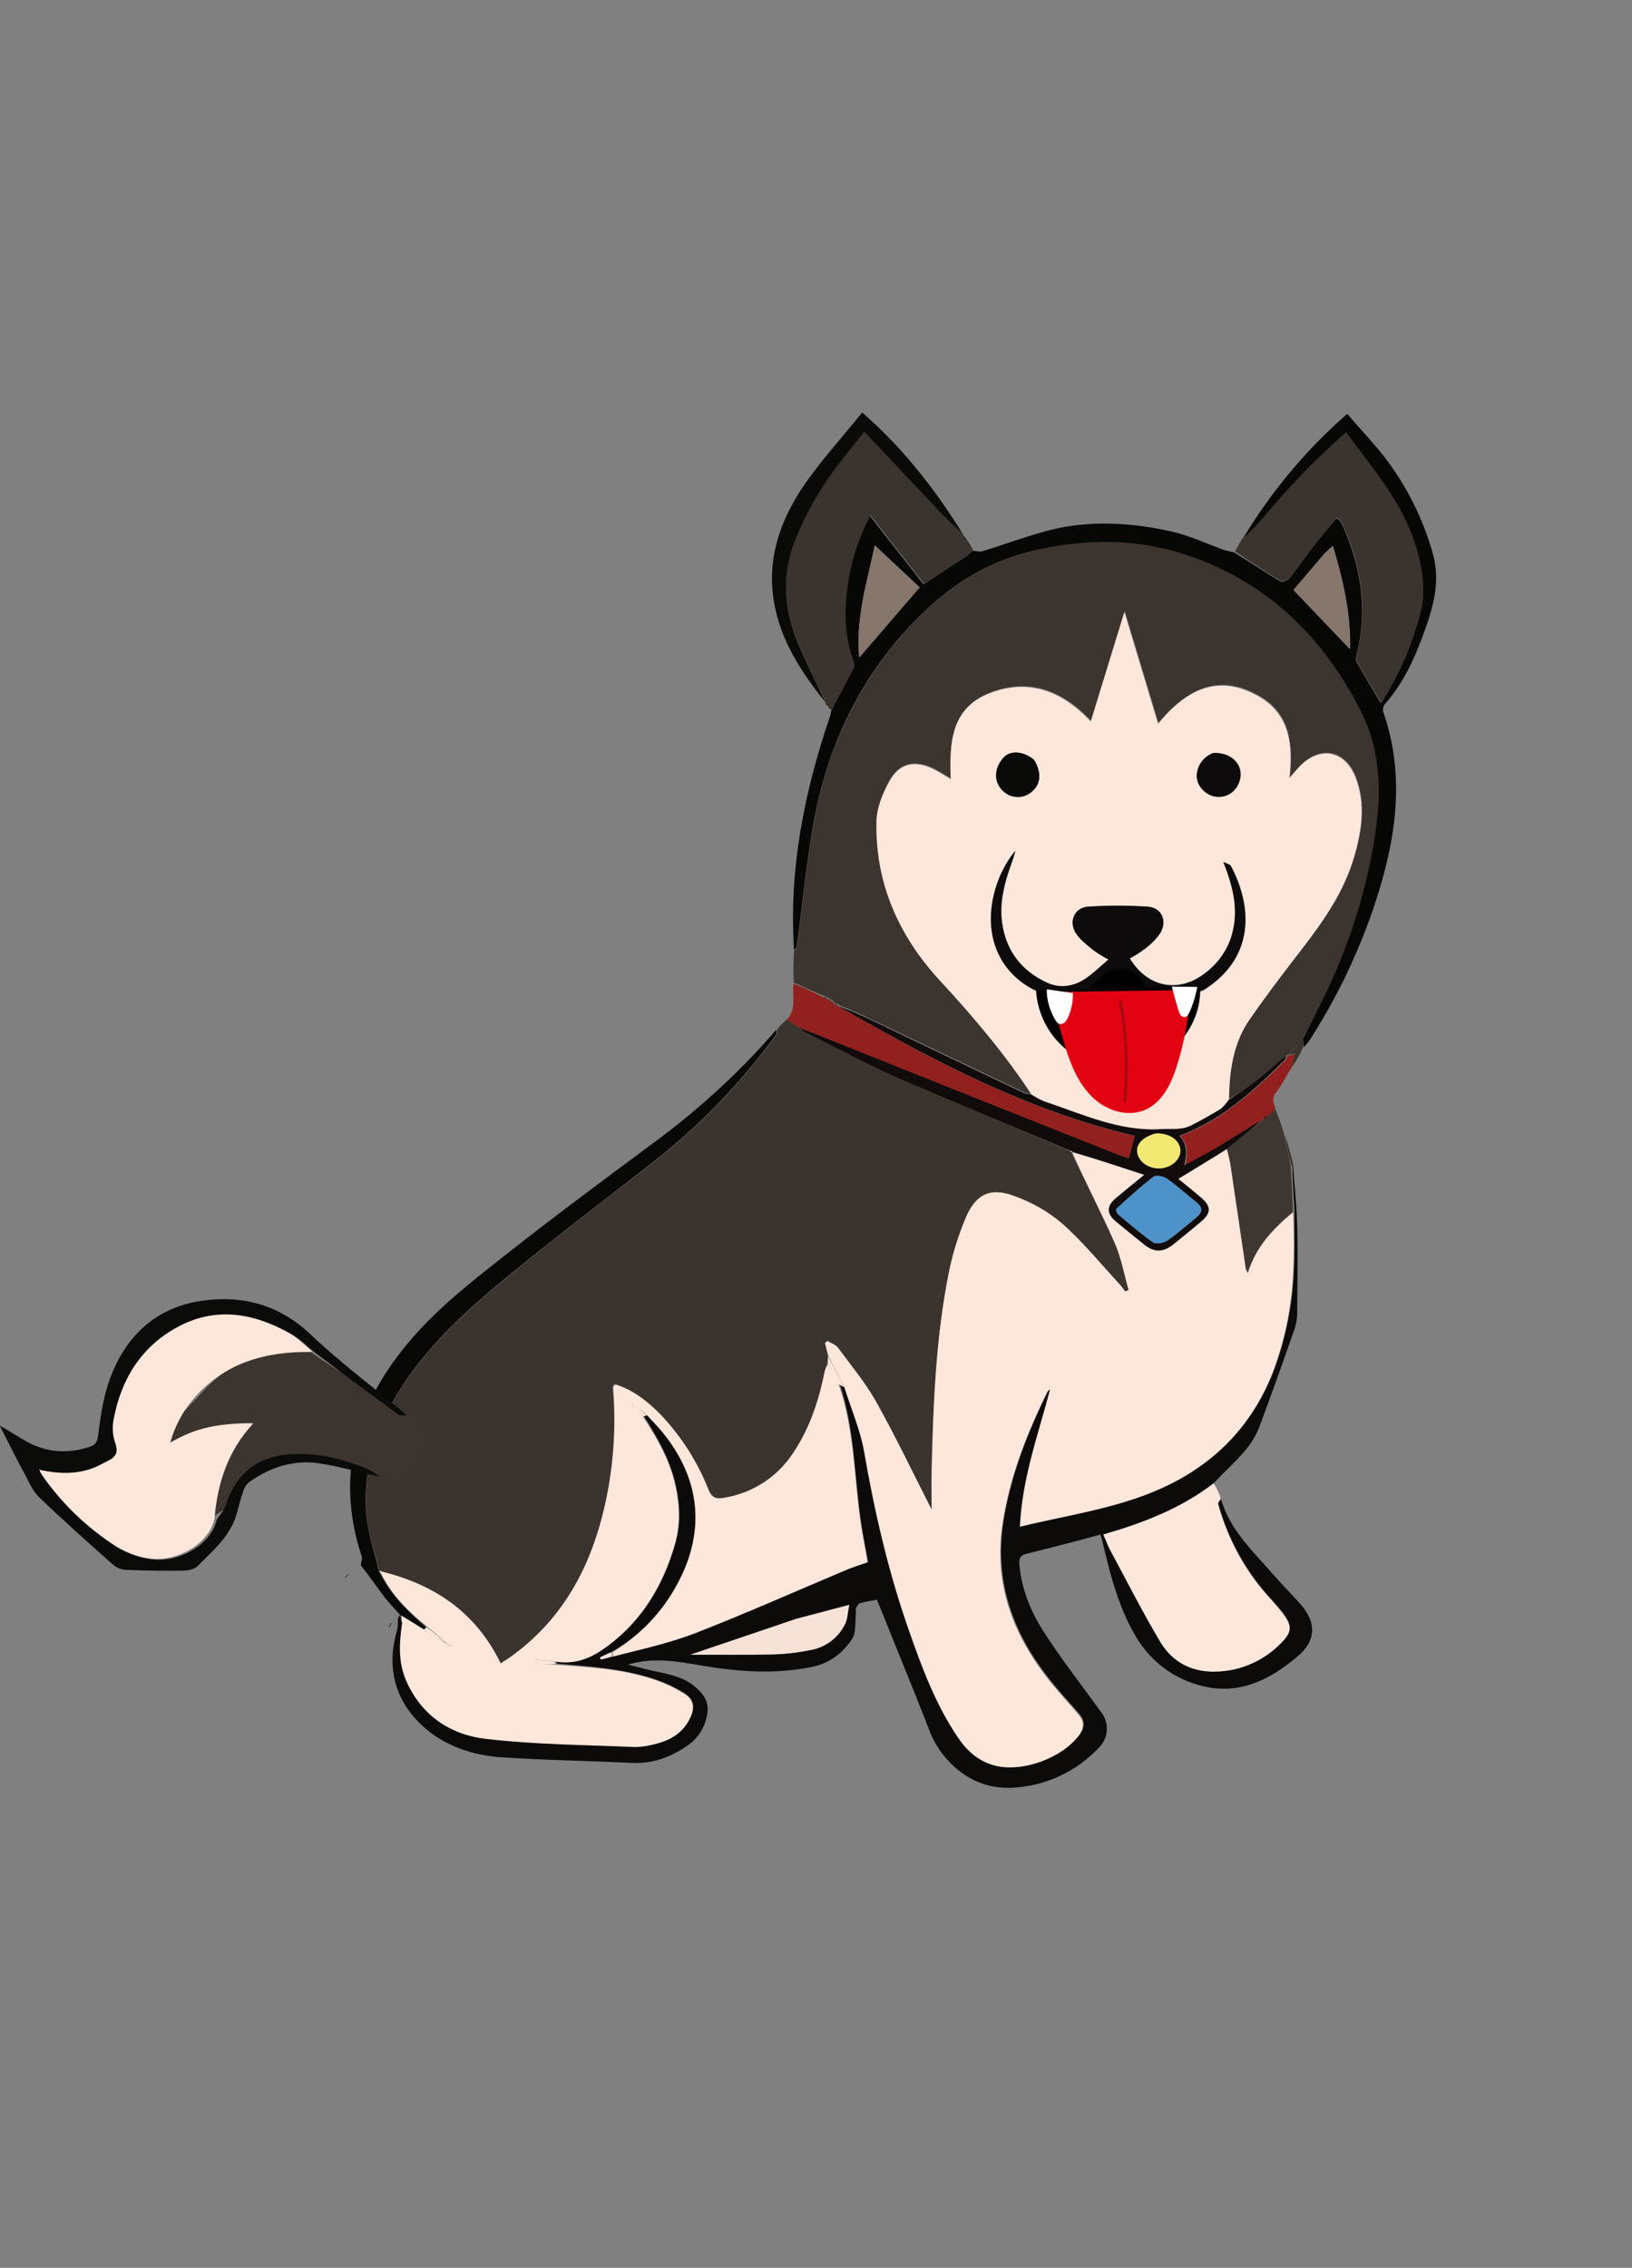 <?xml version="1.0" encoding="utf-8"?>
<!-- Generator: Adobe Illustrator 26.0.3, SVG Export Plug-In . SVG Version: 6.00 Build 0)  -->
<svg version="1.1" id="Layer_1" xmlns="http://www.w3.org/2000/svg" xmlns:xlink="http://www.w3.org/1999/xlink" x="0px" y="0px"
	 viewBox="0 0 606.3 842.2" style="enable-background:new 0 0 606.3 842.2;" xml:space="preserve">
<rect x="0" y="0" width="606.3" height="842.2" fill="#808080" stroke="none"/>
<style type="text/css">
	.st0{fill:#3B342E;}
	.st1{fill:#3C352F;}
	.st2{fill:#0C0B0A;}
	.st3{fill:#070706;}
	.st4{fill:#3A332E;}
	.st5{fill:#FCE7DA;}
	.st6{fill:#080807;}
	.st7{fill:#91201E;}
	.st8{fill:#3E3731;}
	.st9{fill:#0A0A09;}
	.st10{fill:#0B0B0A;}
	.st11{fill:#FDE7DA;}
	.st12{fill:#110B0B;}
	.st13{fill:#FCE6DA;}
	.st14{fill:#FDE7DB;}
	.st15{fill:#F6E2D6;}
	.st16{fill:#86766C;}
	.st17{fill:#4E92CA;}
	.st18{fill:#F2E972;}
	.st19{fill:#0D0B0B;}
	.st20{stroke:#020203;stroke-miterlimit:10;}
	.st21{fill:#E30211;}
	.st22{fill:#FFFFFF;}
	.st23{fill:none;stroke:#A30A14;stroke-miterlimit:10;}
</style>
<g id="Layer_2_00000075867645207897133900000013834481143824114602_">
	<g id="Layer_1-2">
		<path class="st0" d="M288.8,382.2c1-1.3,2.2-2.5,3.5-3.6c1.7,1,3.3,2,4.8,3.1c0.7,0.6,1.5,1.2,2.3,1.7
			c10.8,5.4,21.4,11.3,32.4,16.1c21.8,9.5,43.7,18.5,65.7,27.9c0.2,0.2,0.4,0.4,0.7,0.5c0,0,0-0.1-0.1,0.2
			c5.2,11.2,10.9,22,15.9,33.2c2.5,5.6,3.6,11.9,5.3,17.8l-1.3,0.5c-0.7-1-1.4-2-2.2-2.8c-7-7.6-13.6-15.7-21.3-22.5
			c-5.2-4.4-11.2-7.8-17.6-10.1c-8.9-3.3-14.4-0.7-18.1,8c-2.7,6.4-4.8,13.1-6.2,19.9c-5,24.7-5.9,49.7-6.5,74.8
			c-0.1,4.3,0,8.7,0,13.7c-7.1-13.9-13.5-27.2-20.6-40c-4-7.1-9.3-13.5-14.2-20.1c-0.9-1.1-2.6-1.7-3.9-2.5l-0.9,0.8
			c0.4,1.6,0.8,3.1,1.2,5c0,1-0.2,1.9-0.5,2.8c-0.5,1.2-0.9,2.5-1.1,3.8c-2.1,10.5-5.5,20.4-11.6,29.4c-5.9,9-15.4,15-26,16.6
			c-2.6,0.5-4.2-0.3-5.4-3.1c-4-10.2-9.9-19.6-17.5-27.6c-4.8-5-10.1-9.3-17-11.5c-0.5,0.2-0.8,0.5-1,1c1.4,15.2,0.3,30.4-3.2,45.3
			c-5.4,22.5-15.9,41.7-35.2,55.2c-1.1,0.7-2.2,1.4-3.3,2.1c-9.2-18.9-24.5-29.2-44.2-34.2c-0.3-0.2-0.5-0.2-0.8-0.3
			c-1.8-7.4-4.3-14.6-4.8-21.9c-1.1-16.6,4-31.9,12.9-45.9c10.5-16.3,24.9-29.2,39.6-41.3c18-14.9,36.6-29,55.1-43.3
			c16.9-13.4,31.9-29,44.6-46.4C288.8,383.8,288.7,382.9,288.8,382.2z"/>
		<path class="st1" d="M294.8,364.9c0-0.2,0-0.5,0.1-0.7c0.1-0.5,0.1-1-0.1-1.5c-0.1-3.2,0-6.4,0.2-9.5c0.5-0.6,0.9-1.3,1.1-2
			c2-15.1,3.5-30.4,6.2-45.4c5.7-31.6,19.6-58.9,43.5-80.8c10-9.1,21.3-15.9,34.5-19.5c19.6-5.4,39.3-6.1,58.9,0.1
			c30.8,9.6,52.3,30.3,66.5,58.6c8,16,7.4,33.2,4.5,50.5c-3,16.7-8,32.9-14.9,48.4c-3.4,7.7-7.4,15.2-11.3,23c-2,2-3.8,3.9-5.6,5.8
			H478c-3.8,3.1-7.2,6.3-10.9,9.2c-3.4,2.6-6.9,4.9-10.5,7c0.1-10.7,1.7-20.9,7.7-29.6c6.3-9,12.9-17.8,19.6-26.4
			c8.1-10.4,15.5-21.1,19.3-34c2.8-9.6,4.3-19.3,0.8-29c-3.9-10.9-13.8-12.7-21.5-4.2c-1,1.1-2,2.3-3.3,3.8
			c1.3-12.6,0.1-23.8-11.5-30.4c-15.2-8.6-27-2.2-37.3,10.2l-12.5-41.5l-12.5,40.7c-10.7-11.4-23.2-16.1-37.6-10.5
			s-14.9,18.7-14.4,31.9c-2.5-1.4-4.5-2.8-6.8-3.9c-6.8-3.2-12.5-2-16,4.6c-2.5,4.6-4.7,10-4.8,15c-0.5,23,8.3,42.6,23.7,59.3
			c12.2,13.2,23.7,26.9,33.4,42c-0.7,0-1.4-0.1-2.1-0.3c-19.4-9.3-38.9-18.5-58.3-27.8c-3.7-1.8-7.4-3.3-11.1-4.9c0,0,0,0-0.1-0.2
			c-0.4-0.3-0.9-0.4-1.4-0.6c0,0,0,0,0-0.2c-0.2-0.2-0.4-0.4-0.7-0.6c0,0,0,0-0.1-0.2c-0.4-0.3-0.9-0.5-1.4-0.6c0,0,0,0-0.1-0.2
			c-0.6-0.3-1.1-0.5-1.7-0.7L294.8,364.9z"/>
		<path class="st2" d="M480.4,433.1c0.5,7.1,1.3,14.2,1.5,21.3c0.3,11.1,0.1,22.2,0,33.3c0,2.2-0.4,4.4-1.2,6.5
			c-4.2,12.1-8.5,24.1-13,36.1c-1.3,3.2-3.1,6.1-5.4,8.7c-3.4,4-7.3,7.5-11.2,11.6c-12.4,9.7-26.5,15-41.1,19.2
			c0.9,2.1,1.6,4,2.5,5.7c6.2,11.5,12,23.2,18.8,34.4c4.3,7.1,11.2,10.9,19.8,10.8c9.1,0,17.8-3.6,24.3-10c4.9-4.6,4.9-7,0.8-12.2
			c-1.3-1.7-2.7-3.3-4.1-4.8c-9.2-10-15.9-22.2-19.5-35.3c-0.1-0.4,0.7-1.1,1-1.7c3.3,11.5,11.9,19.4,19.4,28
			c3.3,3.8,6.8,7.3,10.1,11c6.1,6.9,5.9,13.6-1.1,19.5c-10,8.4-21.1,14.2-34.6,11.1c-10.9-2.4-20.2-9.3-25.7-19
			c-6.4-11-9.4-23.2-12.3-35.5c-0.1-0.5-0.3-0.9-0.6-1.9c-3,0.8-6,1.6-8.9,2.4c-6.1,1.6-12.3,3.2-18.4,4.7c-2.2,0.5-3,1.5-2.8,3.8
			c0.7,9.1,4.1,17.3,8.8,24.8c6.7,10.5,14.4,20.3,21.7,30.4c3,4,2.6,9.6-1,13.1c-8.3,8.8-19.6,14.1-31.7,14.8
			c-8.4,0.5-15.5-2.1-21.9-7.7c-4.3-3.9-7.7-8.8-9.6-14.3c-6.2-15.9-12.7-31.6-19.2-47.8c-2.1,0.4-4.3,0.7-6.4,1.3
			c-0.6,0.2-1,1.1-1.4,1.8c-0.2,0.4,0,1,0,1.5c-0.4,3.3,0.2,7.4-1.4,9.9c-3.5,5.3-8.4,9.2-15.2,10.5c-13.4,2.7-26.5,1.8-39.8-0.4
			c-9.1-1.5-18.4-3.5-28.3-0.5c2.3,0.6,4.1,1,5.9,1.5c6.5,1.8,13.5,2,19.1,6.8c3.9,3.3,5.4,6.4,4.2,11.3c-0.9,4.1-3.3,7.7-6.6,10.1
			c-6.3,4.5-13.2,7.2-21.2,6.8c-16.2-0.8-32.4-1-48.6-2.1c-10.1-0.7-20.1-4-27.6-10.3c-11-9.2-15.3-21.9-11.1-36.4
			c0.4-1.5,0.5-3,0.4-4.6c0.2-0.7,0.6-1.3,1.2-1.7c0,0,0.1,0.2,0.1,0.5c0,1,0.1,1.9,0.3,2.9c-1,7.3-1.2,14.3,1.7,21
			c5.7,13,16.5,20.1,29.8,21.6c18.2,2,36.6,2.2,54.9,3c2.9,0,5.7-0.5,8.5-1.3c5.3-1.3,9.6-4.1,12.1-9.2c2-4,1.5-7.1-2.2-9.4
			c-3.6-2.2-7.5-4-11.5-5.3c-11.6-3.8-23.7-4.5-35.8-5.6c0-0.4-0.1-0.6,0.2-0.7c7.4,1,13.3-1.9,18.7-5.9
			c13.1-9.7,20.9-22.9,25.2-38.3c1.9-6.8,1.7-13.8,0.2-20.8c-2-9.7-6.9-18.1-12-26.3c0.5-0.1,1-0.1,1.5,0c2,2,3.9,3.9,5.5,5.9
			c14.4,17.6,16.1,37.4,5.2,57c-5.6,10.3-13.9,18.8-24,24.7c-1.6,0.7-2.8,1.3-4.1,1.9l0.3,0.8c1.4-0.3,2.8-0.6,4.5-0.9
			c10.4-2.9,20.9-5.2,30.7-9c18.6-7.3,36.9-15.5,55.4-23.2c2.7-1.1,5.5-2,8.3-3c-0.9-5.2-1.9-10-2.6-14.8c-2.5-17.2-2.4-34.8-8-51.5
			c0.8,0.4,1.5,1,2.1,1.6c2.6,7.9,6,15.5,7.3,23.4c3.9,22.5,9,44.7,16.6,66.3c4.8,13.8,10,27.4,18.1,39.7c3.4,5.1,7.7,9.1,13.9,10.7
			c10.2,2.6,24.8-2.7,31.2-11.2c2.1-2.8,2-5.2-0.2-7.8c-3.5-4.1-7.2-8-10.5-12.2c-13.9-17.3-21.1-36.5-17.6-59.1
			c2.7-17.2,9-33.1,16.6-48.6c0.2-0.3,0.6-0.6,1-0.8c-4.4,16.8-10.4,33.1-11.2,51c19.2-4.7,38.6-7.1,56.2-16
			c17.8-9,30.4-22.7,37.7-41.3c4.5-11.9,7-24.5,7.6-37.2c0.4-7.4,0.2-14.9,0.2-22.7c-0.3-5.9-0.7-11.4-0.8-16.9L480.4,433.1z
			 M295.5,601.3l-39,13.2c10.7,0,20.5,0.2,30.4-0.1c4.7-0.1,9.4-0.6,14.1-1.6c5.7-0.9,10.5-4.6,13-9.8c0.9-1.9,0.9-4.1,1.5-7
			C308.3,597.9,302.2,599.5,295.5,601.3z"/>
		<path class="st3" d="M484.1,385.9c3.7-7.6,7.7-15.1,11.1-22.8c6.9-15.5,11.9-31.7,14.9-48.4c3-17.2,3.6-34.5-4.5-50.5
			c-14.2-28.2-35.7-48.9-66.5-58.6c-19.5-6.1-39.2-5.4-58.9-0.1c-13.1,3.6-24.5,10.4-34.5,19.5c-23.9,21.8-37.8,49.2-43.5,80.8
			c-2.7,15-4.1,30.2-6.2,45.4c-0.2,0.6-0.5,1.2-1,1.7c-2-30,3.8-59,13.5-87.3c0.1-0.5,0.2-1,0.3-1.6c2.7-5.4,5.3-10.2,7.8-15
			c0.5-0.8,0.7-1.7,0.6-2.6c-3.7-9.4-3.9-19.2-2.4-29c1.3-9,4.1-17.8,8.4-25.8l19.9,25.4c5.3-3.5,10.4-6.9,15.5-10.2
			c1-0.7,1.9-1.5,2.7-2.3c1.2,0.1,2.6,0.6,3.7,0.2c9-2.7,17.9-6.2,27-8.3c14.4-3.2,29-2.2,43.3,1c6.7,1.5,13.1,4.6,19.6,6.9
			c1.2,0.3,2.4,0.6,3.5,0.8c6,3.7,11.6,7.4,17.4,10.9c0.6,0.4,2.5-0.4,3.1-1.1c2.9-3.6,5.5-7.4,8.3-11.1c3-3.9,6.2-7.6,9.3-11.3
			c0.8,0.5,1.1,0.6,1.2,0.8c0.5,0.7,0.9,1.5,1.3,2.3c6.5,15,9.1,30.4,5.2,46.6c-0.3,1.2-0.7,2.7-0.2,3.6c2.8,5.1,5.8,10,9,15.4
			c6.6-10.3,11.5-21.6,14.6-33.5c1.6-6,1.3-12,0-18c-2.1-10-6.5-19.1-12-27.6c-4.8-7.2-10.2-14-15.6-21.3
			c-11.5,10.1-22.1,21.1-31.8,32.9c-2,2.4-4.5,4.5-6.7,6.7c10.5-17.5,23.6-33.3,39-46.7c4.6,5.4,9.5,10.5,13.9,16.1
			c8.2,10.7,14.3,22.9,17.9,35.8c3,10.6,0,20.5-3.6,30.2c-3.4,9.3-7.6,18.2-14.2,25.7c-0.6,0.8-0.9,1.9-0.6,2.9
			c8.7,25.1,4.3,49.5-3.9,73.6c-5.7,16.5-13.3,32.3-22.7,47.1c-0.8,1.4-1.8,2.6-2.9,3.8C484.2,387.8,484.1,386.9,484.1,385.9z
			 M320.8,221.3c-1.3,7.5-2.5,15-1.5,22.8l22.4-26L325,202.5C323.5,209.1,322.2,214.9,320.8,221.3z M491.9,205.8l-11.3,13.3l21,22
			c0.3-13.2-2.6-25.6-6.4-38.4C493.9,203.9,493,204.7,491.9,205.8L491.9,205.8z"/>
		<path class="st4" d="M361.5,204.1c-0.8,0.9-1.7,1.8-2.7,2.5c-5,3.4-10.1,6.7-15.5,10.2l-19.9-25.4c-4.3,8-7.2,16.8-8.4,25.8
			c-1.5,9.8-1.3,19.6,2.4,29c0.1,0.9-0.1,1.9-0.6,2.6c-2.5,4.9-5.1,9.7-7.8,14.8c-0.5-0.1-1-0.5-1.5-1.4c-0.3-0.5-0.6-1-1-1.4
			c0.1,0,0.2-0.1,0.2-0.2c0,0,0,0,0,0c-3-6.5-6.1-12.7-9-19c-6.3-13.7-7.9-27.5-2-41.9c3.9-9.6,9-18.6,15.3-26.8
			c3.1-4.1,6.4-8.1,10.1-12.8c9.8,10.4,19.1,20.3,28.4,30.1c2.7,2.8,5.5,5.5,8.3,8.2c0,0-0.1,0,0,0.2c0.5,0.7,1,1.4,1.5,2
			c0.3,0.3,0.6,0.7,0.8,1.1c0.2,0.4,0.4,0.8,0.6,1.1C361,203.4,361.3,203.7,361.5,204.1z"/>
		<path class="st4" d="M461.4,200.2c2.4-2.1,4.8-4.4,6.9-6.8c9.7-11.8,20.3-22.8,31.8-32.9c5.4,7.3,10.8,14.1,15.6,21.3
			c5.6,8.4,10,17.6,12,27.6c1.2,6,1.6,12.1,0,18c-3.1,11.9-8,23.2-14.6,33.6c-3.2-5.4-6.3-10.3-9-15.4c-0.5-0.9,0-2.4,0.2-3.6
			c3.9-16.2,1.3-31.6-5.2-46.6c-0.4-0.8-0.8-1.5-1.3-2.3c-0.1-0.2-0.4-0.3-1.2-0.8c-3,3.7-6.2,7.4-9.3,11.3
			c-2.8,3.6-5.4,7.5-8.3,11.1c-0.6,0.8-2.5,1.5-3.1,1.1c-5.8-3.5-11.4-7.2-17.1-11C459.6,203.3,460.5,201.7,461.4,200.2z"/>
		<path class="st5" d="M453.5,556.5c-0.4,0.8-1.1,1.5-1,2c3.6,13.2,10.2,25.3,19.5,35.3c1.4,1.6,2.8,3.2,4.1,4.8
			c4.1,5.2,4.1,7.5-0.8,12.2c-6.5,6.4-15.2,10-24.3,10c-8.5,0.1-15.5-3.7-19.8-10.8c-6.7-11.2-12.6-22.9-18.8-34.4
			c-0.9-1.7-1.6-3.6-2.5-5.7c14.7-4.3,28.7-9.6,41-19C452,552.6,452.9,554.5,453.5,556.5z"/>
		<path class="st6" d="M148.6,599.7c-1.9-2.2-3.9-4.2-5.7-6.5c-2.9-3.8-5.6-7.8-8.8-11.8c-0.1-1.2,0.6-2.4,0.3-3.3
			c-10.7-32.3-0.8-59.8,20.9-83.6c9.6-10.5,21.1-19.5,32.3-28.3c18.5-14.6,37.4-28.6,56.3-42.6c16.3-12.1,31.3-25.9,44.5-41.2
			c0.2,0.7,0.1,1.4-0.2,2c-12.7,17.4-27.7,33-44.6,46.4c-18.4,14.3-37.1,28.5-55.1,43.3c-14.8,12.2-29.1,25-39.6,41.4
			c-8.9,14-14,29.3-12.9,45.9c0.5,7.3,3,14.5,4.8,22.2c0.3,0.5,0.6,1.1,0.9,1.6c4.1,7.8,10.2,13.5,16.6,19.1c-0.2,0.4-0.6,0.6-1,0.7
			c-3-1.7-5.7-3.4-8.5-5c-0.1,0-0.1,0-0.2,0L148.6,599.7z"/>
		<path class="st7" d="M294.8,365.3c3.8,1.5,7.4,3.1,11,5c0.5,0.3,1.1,0.5,1.7,0.7c0,0,0,0,0.1,0.2c0.4,0.3,0.9,0.5,1.4,0.6
			c0,0,0,0,0,0.2c0.2,0.2,0.4,0.4,0.7,0.6c0,0,0,0,0.1,0.2c0.4,0.3,0.9,0.5,1.4,0.6c0,0,0,0,0.1,0.2c35.1,20.3,70.7,39.1,110.3,48.3
			l-2.2,8.4c-1.1-0.3-2.3-0.6-3.4-1.1c-33.2-13.2-66.4-26.5-99.5-39.7c-6.5-2.6-13-5.3-19.6-7.9c-1.5-0.9-2.9-1.8-4.5-3
			C296.1,374.5,294.2,369.9,294.8,365.3z"/>
		<path class="st8" d="M479.5,433c0.3,5.5,0.7,11,0.8,17c-7.5,6.4-13.8,13.1-16.8,22.8c-0.3-0.5-0.6-1.1-0.8-1.7
			c-1.9-12.7-3.7-25.3-5.6-38c-0.3-2.1-0.9-4.2-1.3-6.5c4.5-3.7,8.9-7.2,13.3-10.7c0,0,0,0,0.2,0c0.5-0.4,0.9-0.9,1.3-1.5
			c0,0,0,0,0.2,0c0.5-0.2,0.9-0.5,1.3-0.8c0,0-0.1,0,0.1-0.1c0.3-0.2,0.5-0.6,0.7-0.9c0.3-0.5,0.5-0.8,0.7-1.2
			c1.2,3,2.4,6.1,3.4,9.6C477.9,425.3,478.7,429.2,479.5,433z"/>
		<path class="st9" d="M357.7,198.3c-2.7-2.5-5.5-5.1-8.2-7.9c-9.3-9.8-18.6-19.7-28.4-30.1c-3.7,4.7-7,8.7-10.1,12.8
			c-6.3,8.2-11.4,17.2-15.3,26.8c-5.9,14.3-4.3,28.2,2,41.9c2.9,6.3,6,12.5,9,19.1c-8.9-11.1-16.8-23-19.2-37.6
			c-2.6-15.7,2.3-30,11-42.8c6.5-9.5,14.4-18.1,21.8-27.3C335.5,166.4,347.3,181.6,357.7,198.3z"/>
		<path class="st7" d="M473.8,411.2c-0.2,0.6-0.5,1.1-0.9,1.6c-0.2,0.3-0.5,0.6-0.7,0.9H472c-0.5,0.2-0.9,0.5-1.3,0.8c0,0,0,0-0.2,0
			c-0.5,0.4-0.9,0.9-1.3,1.5H469c-5.5,3.3-10.7,6.7-16,9.9c-4.2,2.5-8.5,4.7-12.8,7c1.1-4.4,1.1-7.9-1.8-11
			c15.8-5.9,27.5-16.8,38.9-27.9c0.4-0.6,0.8-1.2,1-1.9h0.3c0.9-0.2,1.6-0.4,2.5-0.7c-0.5,2-0.9,3.6-1.3,5.3c0,0,0-0.1-0.2,0
			c-0.2,0.3-0.4,0.6-0.5,0.9c-1.6,2.6-3,5.4-4.8,7.8C472.8,406.9,472.6,409.3,473.8,411.2z"/>
		<path class="st4" d="M480,396.3c0.3-1.7,0.6-3.4,1.1-5.1c-0.9,0.3-1.6,0.5-2.5,0.7c1.7-2,3.5-4,5.3-5.8c0.2,0.9,0.3,1.8,0.3,2.7
			C483,391.4,481.6,393.9,480,396.3z M481.7,389.9l-0.1,0.2C481.6,390.1,481.7,390.1,481.7,389.9L481.7,389.9z"/>
		<path class="st4" d="M479.8,433c-1.1-3.8-1.9-7.8-2.5-11.7c1.2,3.6,2.2,7.4,3.2,11.5C480.3,433.1,480.1,433.1,479.8,433z"/>
		<path class="st10" d="M144.3,604.5c0.3-0.7,0.7-1.4,1.3-2C145.3,603.3,144.9,604,144.3,604.5z"/>
		<path class="st10" d="M129.7,584.4c-0.5,0.7-1.1,1.3-1.8,1.8C128.4,585.5,129,584.9,129.7,584.4z"/>
		<path class="st9" d="M359.2,200.6c-0.6-0.5-1.1-1.1-1.5-1.8C358.3,199.3,358.8,199.9,359.2,200.6z"/>
		<path class="st9" d="M306.5,261.1c0.4,0.2,0.7,0.6,0.9,1C307,261.8,306.7,261.5,306.5,261.1z"/>
		<path class="st3" d="M294.8,363c0.2,0.3,0.2,0.7,0.2,1C294.8,363.8,294.8,363.5,294.8,363z"/>
		<path class="st4" d="M479.3,397.3c-0.1-0.2,0-0.4,0.3-0.8C479.7,396.7,479.6,396.9,479.3,397.3z"/>
		<path class="st9" d="M360.6,202.8c-0.1,0-0.3-0.2-0.6-0.7C360.1,202.1,360.4,202.4,360.6,202.8z"/>
		<path class="st11" d="M455.8,426.8c0.5,2.1,1.1,4.1,1.4,6.3c1.9,12.7,3.7,25.3,5.6,38c0.2,0.6,0.5,1.2,0.8,1.7
			c3-9.7,9.2-16.4,16.8-22.5c0.2,7.3,0.4,14.8,0,22.2c-0.5,12.7-3.1,25.3-7.6,37.2c-7.3,18.6-19.9,32.3-37.7,41.3
			c-17.6,8.9-37,11.3-56.2,16c0.8-18,6.8-34.2,11.2-51c-0.3,0.3-0.8,0.5-1,0.8c-7.6,15.5-13.9,31.4-16.6,48.6
			c-3.6,22.6,3.7,41.8,17.6,59.1c3.4,4.2,7,8.1,10.5,12.2c2.2,2.5,2.2,5,0.2,7.8c-6.4,8.5-21,13.8-31.2,11.2
			c-6.2-1.6-10.5-5.6-13.9-10.7c-8.2-12.2-13.3-25.9-18.1-39.7c-7.6-21.6-12.7-43.8-16.6-66.3c-1.4-7.9-4.7-15.5-7.3-23.7
			c-2.1-4.3-4.1-8.1-6-11.8l-1.2-4.7l0.9-0.8c1.3,0.8,3,1.3,3.9,2.5c4.9,6.6,10.2,13,14.2,20.1c7.2,12.8,13.5,26.1,20.6,40
			c0-5-0.1-9.4,0-13.7c0.6-25.1,1.5-50.1,6.5-74.8c1.4-6.8,3.5-13.5,6.2-19.9c3.7-8.8,9.2-11.4,18.1-8c6.4,2.3,12.4,5.7,17.6,10.1
			c7.7,6.8,14.3,14.9,21.3,22.5c0.8,0.9,1.5,1.9,2.2,2.8l1.3-0.5c-1.7-6-2.8-12.2-5.3-17.8c-4.9-11.1-10.6-22-15.6-33.3
			c9,2.5,17.7,5.3,26.8,8.3c-3.8,3.1-7.3,5.9-10.7,8.8c-3.3,2.8-3.3,5.6,0,8.4c3.5,3,7.1,5.9,10.7,8.7c3.8,3,7,2.9,10.8-0.1
			c3.4-2.7,6.8-5.5,10.1-8.3c4-3.3,4-5.8,0.1-9.1c-3-2.5-6-4.9-8.4-6.9L455.8,426.8z"/>
		<path class="st11" d="M149,599.9c2.7,1.6,5.4,3.3,8.5,5.3c2.8,1.8,5.2,3.3,7.8,5c0.7,0.4,1.5,0.8,2.3,1.1l0.2-1
			c-0.9-0.1-1.8-0.3-2.6-0.6c-2.2-2.1-4.4-3.9-6.6-5.7c-6.6-5.3-12.6-11.1-16.7-19.1c0-0.4,0-0.8,0.1-1.2c19.5,4.8,34.8,15.1,44,34
			c1.1-0.7,2.2-1.3,3.3-2.1c19.2-13.6,29.8-32.7,35.1-55.2c3.5-14.8,4.6-30.1,3.4-45.3c0.3-0.3,0.7-0.6,1.1-0.9
			c6.7,2.2,12,6.5,16.8,11.4c7.5,8,13.5,17.4,17.5,27.6c1.1,2.8,2.7,3.6,5.4,3.1c10.6-1.6,20.1-7.6,26-16.6
			c6-8.9,9.4-18.9,11.6-29.4c0.2-1.3,0.7-2.5,1.4-3.6c1.5,2.3,2.8,4.8,3.9,7.3c5.9,16.6,5.7,34.2,8.2,51.4c0.7,4.8,1.7,9.5,2.6,14.8
			c-2.8,1-5.6,1.8-8.3,3c-18.5,7.8-36.7,15.9-55.4,23.2c-9.8,3.8-20.2,6.1-30.7,8.7c-0.2-0.5-0.4-1-0.4-1.5
			c10-6,18.2-14.5,23.8-24.7c10.9-19.7,9.2-39.4-5.2-57c-1.6-2-3.5-3.9-5.6-6.2c-0.9-0.9-1.9-1.7-2.9-2.5c-0.1,0-0.6,0.6-0.9,0.9
			l2.1,2c5.4,8.1,10.2,16.5,12.2,26.2c1.5,7,1.7,13.9-0.2,20.8c-4.4,15.4-12.2,28.7-25.2,38.3c-5.4,4-11.3,6.9-18.9,5.7
			c-3-0.4-5.4-0.6-7.8-0.8l-0.2,1.5l8,0.5c12.1,0.8,24.2,1.5,35.8,5.3c4,1.3,7.9,3.1,11.5,5.3c3.8,2.3,4.2,5.4,2.2,9.4
			c-2.5,5.1-6.8,7.8-12.1,9.2c-2.8,0.8-5.6,1.3-8.5,1.3c-18.3-0.8-36.7-0.9-54.9-3c-13.3-1.5-24.1-8.6-29.8-21.6
			c-2.9-6.6-2.7-13.6-1.5-21.4C149.2,601.7,149.2,600.8,149,599.9z M235.1,521.1l-0.7,0.9l0.9,0.5
			C235.3,522,235.3,521.5,235.1,521.1L235.1,521.1z"/>
		<path class="st12" d="M455.9,426.6c-6.1,3.9-12.2,7.5-18.2,11.2c2.5,2,5.5,4.4,8.4,6.9c3.9,3.3,3.9,5.8-0.1,9.1
			c-3.3,2.8-6.7,5.5-10.1,8.3c-3.8,3-7.1,3.1-10.8,0.1c-3.6-2.9-7.2-5.8-10.7-8.7c-3.3-2.8-3.3-5.6,0-8.4c3.4-2.9,6.9-5.7,10.7-8.8
			c-9.1-3-17.8-5.9-26.7-8.6c-0.3,0.1-0.3,0.2-0.2,0c-0.2-0.3-0.5-0.4-0.8-0.5c-21.9-9.2-43.9-18.2-65.7-27.7
			c-11-4.9-21.6-10.7-32.4-16.1c-0.8-0.5-1.6-1-2.3-1.7c6.4,2.4,12.9,5.1,19.4,7.7c33.2,13.3,66.4,26.5,99.6,39.7
			c1.1,0.5,2.4,0.8,3.4,1.1l2.2-8.4c-39.6-9.2-75.2-28-110.4-48.3c3.6,1.4,7.4,3,11.1,4.7c19.4,9.3,38.8,18.6,58.2,27.8
			c0.8,0.2,1.5,0.3,2.3,0.4c2,1,3.4,2,5,2.6c14.2,4.7,27.9,11.3,43.6,10.3c3.7-0.2,7.4,0.4,10.8-1.3c3.8-1.9,7.5-4,11.1-6.2
			c1.3-0.8,2.2-2.2,3.2-3.3c3.5-2.4,7.1-4.7,10.4-7.3c3.7-2.9,7.1-6.1,10.9-9.2c-0.1,0.7-0.3,1.4-0.8,1.9
			c-11.4,11.2-23,22-38.9,27.9c2.9,3.1,2.9,6.6,1.8,11c4.3-2.3,8.6-4.5,12.8-7c5.3-3.2,10.5-6.6,16-9.9
			C464.9,419.4,460.5,422.9,455.9,426.6z M414.6,449.2c0.2,0.6,0.3,1.3,0.7,1.7c4.3,3.6,8.5,7.3,13.1,10.5c1.1,0.8,3.9,0.2,5.3-0.7
			c3.8-2.6,7.2-5.7,10.8-8.6c2.2-1.8,2.5-3.6,0.1-5.5c-3.7-3-7.2-6.1-11.1-8.9c-1.3-0.9-4-1.5-5-0.7
			C423.7,440.8,419,444.9,414.6,449.2z M428.8,421.1c-5.3,1.6-7.6,5.1-5.7,8.8c1.6,3.2,6.2,4.9,10,3.7c3.4-1,5.7-3.9,5.4-6.7
			c-0.4-3.3-3.5-5.6-8-5.9C429.9,420.9,429.3,421,428.8,421.1L428.8,421.1z"/>
		<path class="st13" d="M311.5,514c-1.4-2.4-2.5-4.8-3.9-7.4c-0.1-0.9-0.1-1.9,0-2.8c2,3.5,4,7.2,5.9,11.3
			C312.8,514.8,312.1,514.4,311.5,514z"/>
		<path class="st13" d="M228.6,514.1c-0.1,0.3-0.3,0.5-0.8,0.7C227.9,514.4,228.2,514.2,228.6,514.1z"/>
		<path class="st13" d="M141.8,583.5c0.1,0.3,0.2,0.7,0.1,1.1c-0.2,0-0.4-0.3-0.7-0.9C141.3,583.3,141.4,583.3,141.8,583.5z"/>
		<path class="st11" d="M397.5,427.4c0.2-0.1,0.5,0,0.8,0.3C398,427.8,397.7,427.7,397.5,427.4z"/>
		<path class="st14" d="M456.6,408.1c-0.8,1.4-1.9,2.7-3.1,3.7c-3.6,2.2-7.3,4.3-11.1,6.2c-3.4,1.7-7.1,1.1-10.8,1.3
			c-15.7,1-29.4-5.6-43.6-10.3c-1.7-0.7-3.3-1.6-4.8-2.6c-10.1-15.2-21.7-28.9-33.9-42.1c-15.4-16.6-24.2-36.3-23.7-59.2
			c0.1-5.1,2.3-10.5,4.8-15c3.6-6.5,9.3-7.8,16-4.6c2.2,1,4.3,2.4,6.8,3.9c-0.5-13.2-0.1-26.3,14.4-31.9s26.9-1,37.6,10.5l12.5-40.7
			l12.5,41.5c10.3-12.5,22.1-18.8,37.3-10.2c11.6,6.6,12.9,17.8,11.5,30.4c1.3-1.5,2.3-2.7,3.3-3.8c7.8-8.5,17.6-6.7,21.5,4.2
			c3.5,9.7,2,19.4-0.8,29c-3.8,12.8-11.2,23.5-19.3,34c-6.7,8.7-13.4,17.4-19.6,26.4C458.3,387.2,456.7,397.4,456.6,408.1z
			 M457.3,348.6c-1.8,5.1-5.1,9.5-9.4,12.8c-9.8,7.7-21.5,5.5-28.1-5.4c2.1-1.1,4-2.4,5.9-3.8c2.1-1.6,3.9-3.4,5.4-5.6
			c2.7-4.4,0.6-9.4-4.5-9.8c-7.5-0.5-14.9-0.5-22.4,0c-5,0.4-7.2,5.6-4.4,9.9c1.6,2.4,4.1,4.3,6.4,6.2c1.8,1.3,3.7,2.5,5.7,3.5
			c-3,2.6-5.6,5.1-8.5,7.1c-4.5,3-9.6,3.8-14.6,1.4c-8.7-4.1-14.4-10.9-16.2-20.6c-1.7-9,0.9-17.3,3.9-25.5c0.3-0.9,0.5-1.9,0.8-2.8
			c-4.3,5.3-7.1,11.5-8.4,18.2c-3.6,18.8,7,33.7,26.1,36.9c0.9,0.2,1.8,0.7,2.6,1.3c7,4.9,15,7.1,23.1,4.9c9-2.4,17.6-6.2,26.4-9.4
			c0.1-0.1,0.2-0.1,0.3-0.2c18.4-11.7,18.2-30.2,9.9-45.9c-0.3-0.6-1.3-0.8-2.8-1.5C458.4,329.8,460.5,338.6,457.3,348.6z M384,282
			c-4-3.2-8.9-3.4-11.4-0.5c-3.4,4-3.5,8.7-0.3,12c2.8,2.9,7.3,3.3,10.5,0.9C386.7,291.6,387.2,287.2,384,282z M450.6,279.7
			c-3.2,1.2-5.5,4.1-5.9,7.4c-0.7,3.8,2.3,7.7,6.2,8.7c3.8,0.9,7.7-1.1,9.2-4.6C462.8,285.1,458.5,279.4,450.6,279.7L450.6,279.7z"
			/>
		<path class="st12" d="M307.4,370.8c-0.5,0-1-0.1-1.4-0.4C306.5,370.3,307,370.5,307.4,370.8z"/>
		<path class="st12" d="M308.9,371.5c-0.5,0-0.9-0.1-1.3-0.4C308,371.1,308.5,371.2,308.9,371.5z"/>
		<path class="st12" d="M311.1,373c-0.5,0-0.9-0.1-1.3-0.4C310.3,372.6,310.7,372.7,311.1,373z"/>
		<path class="st12" d="M309.7,372.3c-0.2,0.1-0.4-0.1-0.7-0.4C309.2,371.8,309.4,371.9,309.7,372.3z"/>
		<path class="st15" d="M295.8,601.2c6.4-1.7,12.5-3.3,19.7-5.2c-0.6,2.9-0.6,5.1-1.5,7c-2.5,5.2-7.3,8.8-13,9.8
			c-4.6,0.9-9.3,1.5-14.1,1.6c-9.8,0.2-19.7,0.1-30.4,0.1L295.8,601.2z"/>
		<path class="st13" d="M206.3,618c-2.6,0.1-5.3,0-8-0.2l0.2-1.5c2.4,0.2,4.8,0.4,7.4,0.8C206.2,617.3,206.3,617.7,206.3,618z"/>
		<path class="st13" d="M238.8,526c-0.8-0.6-1.6-1.2-2.3-1.9c0.3-0.3,0.9-0.9,0.9-0.9c1,0.7,1.9,1.5,2.7,2.4
			C239.7,525.9,239.2,526,238.8,526z"/>
		<path class="st13" d="M227,613.6c0.3,0.4,0.4,0.9,0.4,1.5c-1.3,0.5-2.7,0.9-4.2,1.2l-0.3-0.8C224.2,614.9,225.4,614.3,227,613.6z"
			/>
		<path class="st1" d="M148.9,599.9c0.2,0.8,0.3,1.6,0.2,2.4c-0.4-0.3-0.5-1-0.5-2.1C148.7,599.9,148.9,599.9,148.9,599.9z"/>
		<path class="st16" d="M320.8,221c1.4-6.1,2.7-11.9,4.2-18.4l16.6,15.6l-22.4,26C318.3,236.3,319.5,228.8,320.8,221z"/>
		<path class="st16" d="M492,205.6c1-0.9,1.8-1.7,3.1-2.9c3.9,12.8,6.8,25.1,6.4,38.4l-21-22C484.1,214.9,488,210.3,492,205.6z"/>
		<path class="st13" d="M165.1,610c-2.5-1.5-4.9-3-7.4-4.7c0.2-0.4,0.4-0.7,0.7-1c2.4,1.7,4.6,3.5,6.7,5.5
			C165.2,610,165.1,610,165.1,610z"/>
		<path class="st12" d="M469.5,415.8c0.2-0.6,0.6-1.1,1.1-1.4C470.3,415,470,415.5,469.5,415.8z"/>
		<path class="st12" d="M471,414.4c0.3-0.3,0.7-0.6,1.1-0.8C471.8,414,471.4,414.2,471,414.4z"/>
		<path class="st12" d="M472.4,413.5c0-0.1,0.1-0.3,0.4-0.6C472.9,413.1,472.7,413.3,472.4,413.5z"/>
		<path class="st7" d="M481.7,390c0,0.1-0.1,0.1-0.1,0.1S481.6,389.9,481.7,390z"/>
		<path class="st13" d="M165.2,609.9l2.6,0.3l-0.2,1c-0.8-0.3-1.5-0.7-2.3-1.1C165.1,610,165.2,610,165.2,609.9z"/>
		<path class="st13" d="M235.2,521.3c0.1,0.4,0.1,0.8,0,1.2l-0.9-0.5C234.6,521.7,234.9,521.4,235.2,521.3z"/>
		<path class="st17" d="M414.6,449c4.6-4.2,9.1-8.3,13.9-12c1-0.7,3.7-0.2,5,0.7c3.9,2.7,7.4,5.9,11.1,8.9c2.4,1.9,2.1,3.7-0.1,5.5
			c-3.6,2.9-7,6-10.8,8.6c-1.4,0.9-4.2,1.5-5.3,0.7c-4.6-3.2-8.8-6.9-13.1-10.5C414.9,450.6,414.8,449.8,414.6,449z"/>
		<path class="st18" d="M429.1,421c0.5-0.1,1-0.1,1.4-0.1c4.5,0.3,7.6,2.6,8,5.9c0.3,2.8-1.9,5.7-5.4,6.7c-3.8,1.2-8.4-0.5-10-3.7
			C421.2,426.1,423.4,422.7,429.1,421z"/>
		<path class="st19" d="M457.3,321.6c-0.3-0.6-1.3-0.8-2.8-1.5c3.8,9.8,5.9,18.6,2.8,28.2c-1.8,5.2-5.1,9.7-9.5,13
			c-9.8,7.7-21.5,5.5-28.1-5.4c2.1-1.1,4-2.4,5.9-3.8c2.1-1.6,3.9-3.4,5.4-5.6c2.7-4.4,0.6-9.4-4.5-9.8c-7.5-0.5-14.9-0.5-22.4,0
			c-5,0.4-7.2,5.6-4.4,9.9c1.6,2.4,4.1,4.3,6.4,6.2c1.8,1.3,3.7,2.5,5.7,3.5c-3,2.6-5.6,5.1-8.5,7.1c-4.5,3-9.6,3.8-14.6,1.4
			c-8.7-4.1-14.4-10.9-16.2-20.6c-1.7-9,0.9-17.3,3.9-25.5c0.3-0.9,0.5-1.9,0.8-2.8c-4.3,5.3-7.1,11.5-8.4,18.2
			c-3.6,18.8,7,33.7,26.1,36.9l0.2,0c0.2,0,0.4,0,0.6,0h0.1h0.1c0.3,0,0.6,0,0.9,0.1h0.1c0.2,0,0.3,0,0.5,0c0.2,0,0.3,0,0.5,0h0.5
			c0.1,0,0.3-0.1,0.4-0.1c0.3-0.1,0.5-0.1,0.8,0h0.2h0.1h0.2l0.2-0.1c0.1,0,0.2,0,0.3,0h0.1h0.1l0.2-0.1l-0.1,0.1
			c0.1,0,0.1-0.1,0.2-0.1l0.1-0.1c0.1-0.1,0.2-0.1,0.3-0.1l14.2-9.5l9.7,7c1.8,0.9,3.2,1.4,5.3,2.4l-0.4,0.1h0.1h0.1h0.2l0,0
			c-0.2,0,0.1,0,0,0l0,0c0.1,0,0.3,0,0.4,0.1H431c0.1,0,0.2,0.1,0.3,0.1c0.1,0,0.1,0.1,0.2,0.1h0.1l0,0c0,0,0.1,0,0.1,0
			c0.1,0,0.3,0,0.4,0.1c0.1,0,0.3,0,0.4,0c0.1,0,0.2,0,0.4,0.1l0.1,0.1l0,0c0,0,0,0,0,0l0,0h0c0.1,0,0.1,0,0.1,0l0.2,0
			c0.2,0,0.2,0,0.1,0h0.1h0.3c-0.2,0,0.1,0,0.2,0h0.2l0,0c0.2,0,0.2,0,0.1,0c0.1,0,0.3,0,0.4,0h0.2c0.2,0,0.3,0,0.5,0
			c0.2,0,0.3-0.1,0.6-0.1h0.2l0,0c0.1,0,0.1,0,0.2,0c0,0,0.1-0.1,0,0l0.1-0.1l0.1-0.1l0,0c0.2-0.2,0.4-0.2,0.6,0
			c0.2,0,0.3-0.1,0.5-0.1c0.2,0,0.4,0,0.6,0l0,0l0.3-0.1c0.2-0.1,0.4-0.2,0.6-0.3c0.1,0,0.7-0.1,0.5-0.1l0,0h0.2
			c2.4-0.9,4.8-1.9,7.2-2.7c0.1-0.1,0.2-0.1,0.3-0.2C465.8,355.8,465.6,337.2,457.3,321.6z"/>
		<path class="st9" d="M384.2,282.2c3,5,2.4,9.4-1.3,12.2c-3.2,2.4-7.7,2.1-10.5-0.9c-3.2-3.3-3.1-8,0.3-12
			C375.1,278.6,380.1,278.8,384.2,282.2z"/>
		<path class="st19" d="M450.9,279.6c7.5-0.2,11.9,5.5,9.2,11.5c-1.6,3.6-5.4,5.5-9.2,4.6c-3.9-1-6.9-4.8-6.2-8.7
			C445.2,283.6,447.6,280.7,450.9,279.6z"/>
		<path class="st15" d="M425.6,368.2c1.6,0.7,2.9,1.3,5,2.2c-9.6,3-19.8,3.1-29.4,0.4l14.4-9.8C418.6,363.1,422,365.6,425.6,368.2z"
			/>
		<path class="st20" d="M385.4,367.9c1.1,16.7,15.5,29.4,32.3,28.3c4.9-0.3,9.6-1.8,13.8-4.3c8.9-5.4,14.6-15.6,13.8-26"/>
		<path class="st20" d="M404,369.2c1.9-2.9,4-5.7,7-7.5s6.9-2.3,9.8-0.5c2.6,1.6,4,4.8,4.6,7.8"/>
		<path class="st21" d="M388.9,368.4c3.2,6.5,4.8,13.6,6.9,20.5s5,13.8,10.3,18.8s13.4,7.4,19.9,4.2c6-2.9,9.2-9.6,11.2-16
			c2.9-9.1,4.6-18.6,5-28.2"/>
		<path class="st22" d="M444.8,366.5c-0.6,3.3-1.6,6.6-3,9.6c-0.3,0.7-0.7,1.4-1.5,1.6c-0.7,0.1-1.3-0.2-1.7-0.7
			c-0.4-0.5-0.6-1.1-0.8-1.8c-0.9-2.9-1.7-5.8-2.4-8.7c0,0-0.1,0.1-0.1,0s0-0.1,0.1-0.1"/>
		<path class="st22" d="M398.6,368.8c0.1,3.2-0.6,6.5-2,9.4c-0.5,1-1.3,2.1-2.5,2.1s-1.7-0.9-2.2-1.8c-2-3.4-3.1-7.3-3-11.2v0.1"/>
		<path class="st23" d="M416.2,371.6c2.3,12.4,2.8,25.1,1.6,37.7"/>
		<path class="st1" d="M147.9,551.2c-0.6-0.3,2.2-1.1,1.4-1.3c-0.6-0.1-1.2-0.4-1.6-0.8c-0.8-0.4-1.7-0.7-2.7-0.9
			c-0.6-0.1-0.4-1-0.9-1.5c-1.8-1.4-4.1,1.3-6,0.6c-8.7-3.4-18.9-7.7-28-7.3c-12.9,0.6-20.2,5.7-24.1,17.8c-0.6,2-5.6,4.2-6.9,5.8
			c1.1-13.1,4.9-25,14.3-35.1c-11.2-0.2-26.1,4-35.7,10.1c1.9-6.7,12.8-16.3,16.9-21c11.7-13.3,23.9-15.7,41-15.4
			c10.5,7.6,24.1,14.7,34.4,22.2c0.8,0.5-1.3,0.8-0.2,0.8c1.2,0.5,5.7,0.5,6.9,1.4c0.9,0.8-1.6,1.6-0.8,2c1.5,0.8,2.8,1.7,4.1,2.8
			c-2.6,4.5-2.1,7.9-4.7,11.9C154,545.6,149.3,548.7,147.9,551.2z"/>
		<path class="st10" d="M151.1,525.5c-0.9,0.1-2.3,0.4-3-0.1c-10.3-7.5-20.5-15.1-31-23c-3.1-2.5-5.7-5.2-8.8-6.9
			c-13.5-7.6-27.6-9.9-41.7-2.2C53.4,500.4,46,512.4,43.1,527c-0.6,3-0.4,6.2,0.5,9.2c1.3,3.4,0.3,5.1-2.5,6.5
			c-1.4,0.7-2.8,1.5-4.3,2.2c-6.9,3-14,3-21.5,1.2c0.2,0.6,0.5,1.2,0.8,1.7c6.9,10,15.6,18.6,25.6,25.4c4.8,3.3,10,5.6,15.9,6
			c10.2,0.7,21.1-6.3,22.9-14.8c1.2-1.8,2.7-3.5,3.4-5.5c3.9-12,12-18.2,24.7-18.9c9.5-0.5,18.5,1.8,27.2,5.2
			c1.9,0.8,3.6,1.9,5.2,3.2c-7.6-1.6-15.1-3.9-22.7-5c-9.3-1.3-18,1.5-25.7,7c-1.2,1-2,2.4-2.4,3.9c-1,2.8-1.6,5.8-2.5,8.6
			c-2.5,8-8.8,13.1-14.3,18.7c-1.1,1.2-3.4,1.6-5.2,1.7c-7.2,0.1-14.4,0-21.6-0.3c-1.7-0.1-3.3-0.8-4.6-1.9
			c-9.3-8.3-18.6-16.5-27.6-25.2c-2.4-2.3-3.7-5.8-5.4-8.8c-3-5.5-5.8-11.2-9.1-17.7c3.8,2.2,6.7,4.1,9.7,5.8
			c7.6,4.3,15.6,4.8,23.8,2.1c2-0.7,2.7-1.7,3-4c0.9-6.6,1.8-13.4,3.9-19.7c5.7-17,17.5-28.3,35.3-30.6c14.6-2,28.3,1.6,39.8,12.6
			C126.6,506.2,139.1,515.5,151.1,525.5z"/>
		<path class="st5" d="M79.7,563.9c-1.7,8.7-12.7,15.7-22.8,15c-5.7-0.5-11.2-2.6-15.9-6c-10-6.8-18.7-15.4-25.6-25.4
			c-0.3-0.5-0.6-1.1-0.8-1.7c7.5,1.7,14.6,1.8,21.4-1.2c1.5-0.7,2.9-1.5,4.3-2.2c2.8-1.4,3.7-3.1,2.5-6.5c-1-3-1.2-6.1-0.5-9.2
			c2.8-14.7,10.3-26.6,23.5-33.8c14.1-7.7,28.2-5.4,41.7,2.2c3.1,1.8,5.7,4.4,8.5,6.9c-16.9-0.1-32.2,3.8-43.8,17.1
			c-4.2,4.8-7.3,10.6-9,16.8c9.6-6.1,19.6-7.4,30.9-7.3C84.6,538.9,80.8,550.8,79.7,563.9z"/>
	</g>
</g>
</svg>
